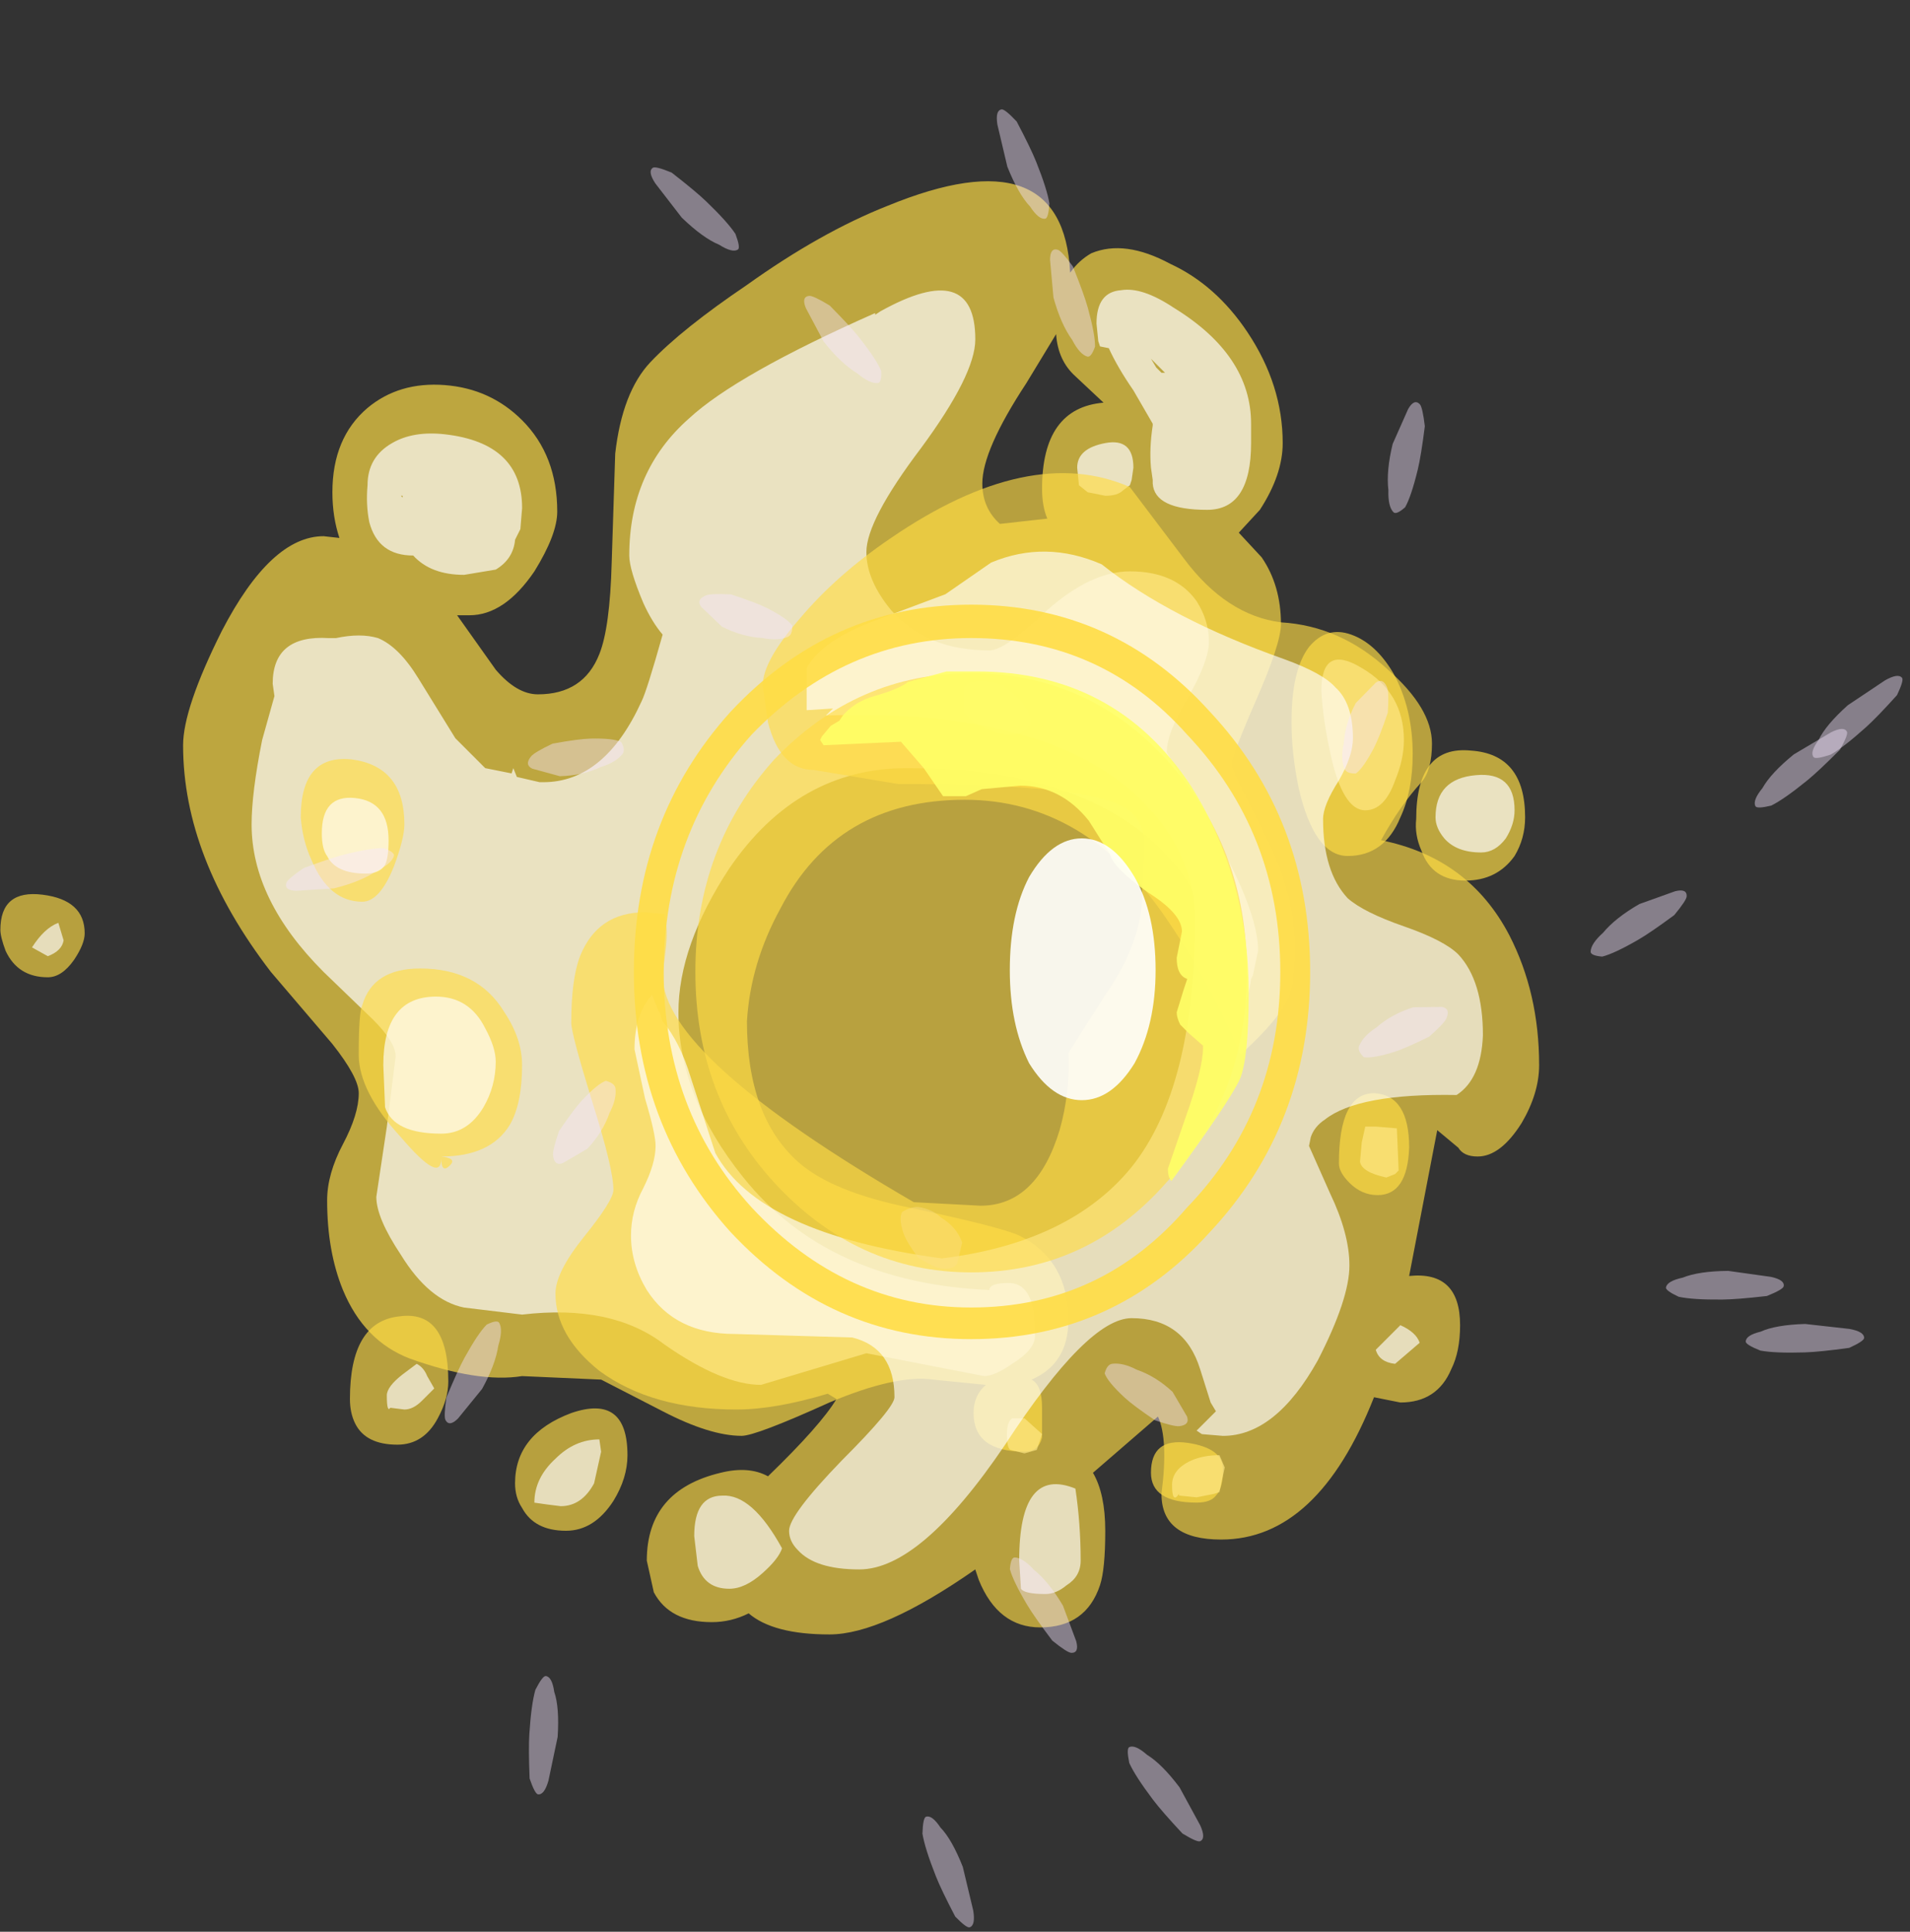 <?xml version="1.0" encoding="UTF-8" standalone="no"?>
<svg xmlns:ffdec="https://www.free-decompiler.com/flash" xmlns:xlink="http://www.w3.org/1999/xlink" ffdec:objectType="frame" height="127.75px" width="126.35px" xmlns="http://www.w3.org/2000/svg">
  <rect width="100%" height="100%" fill="#333333" stroke="none"/>
  <g transform="matrix(1.0, 0.0, 0.0, 1.0, 65.55, 64.85)">
    <use ffdec:characterId="138" height="37.6" transform="matrix(2.324, 0.0, 0.0, 2.324, -53.438, -52.863)" width="38.2" xlink:href="#shape0"/>
    <use ffdec:characterId="139" height="33.05" transform="matrix(2.324, 0.0, 0.0, 2.324, -65.525, -33.571)" width="43.8" xlink:href="#shape1"/>
    <use ffdec:characterId="128" height="3.15" transform="matrix(1.93, 0.981, -0.941, 0.392, -17.536, -26.022)" width="2.8" xlink:href="#sprite0"/>
    <use ffdec:characterId="128" height="3.15" transform="matrix(-0.621, 2.552, -0.527, -0.539, 29.107, -37.367)" width="2.8" xlink:href="#sprite0"/>
    <use ffdec:characterId="128" height="3.15" transform="matrix(-1.583, -1.474, 1.011, -0.117, 11.05, 29.628)" width="2.8" xlink:href="#sprite0"/>
    <use ffdec:characterId="128" height="3.15" transform="matrix(1.269, -2.297, 0.366, 0.659, -36.59, 28.143)" width="2.8" xlink:href="#sprite0"/>
    <use ffdec:characterId="128" height="3.15" transform="matrix(2.01, 1.931, -0.513, 0.341, -21.645, -54.232)" width="2.8" xlink:href="#sprite0"/>
    <use ffdec:characterId="128" height="3.15" transform="matrix(-2.089, 1.874, -0.38, -0.463, 60.806, -19.376)" width="2.8" xlink:href="#sprite0"/>
    <use ffdec:characterId="128" height="3.15" transform="matrix(0.883, 1.251, -1.232, 0.163, 0.888, -20.029)" width="2.8" xlink:href="#sprite0"/>
    <use ffdec:characterId="128" height="3.15" transform="matrix(-1.008, 1.916, -0.379, -0.946, 26.741, -18.059)" width="2.8" xlink:href="#sprite0"/>
    <use ffdec:characterId="128" height="3.15" transform="matrix(-0.503, -1.445, 1.228, 0.184, -5.065, 18.766)" width="2.8" xlink:href="#sprite0"/>
    <use ffdec:characterId="128" height="3.15" transform="matrix(1.475, -1.582, 0.117, 1.011, -29.128, 10.149)" width="2.8" xlink:href="#sprite0"/>
    <use ffdec:characterId="128" height="3.15" transform="matrix(1.624, 2.059, -0.749, 0.082, -10.975, -45.398)" width="2.8" xlink:href="#sprite0"/>
    <use ffdec:characterId="128" height="3.15" transform="matrix(-2.163, 1.758, -0.276, -0.551, 57.015, -15.689)" width="2.8" xlink:href="#sprite0"/>
    <use ffdec:characterId="128" height="3.15" transform="matrix(-1.033, -2.611, 0.566, -0.195, -2.196, 62.878)" width="2.8" xlink:href="#sprite0"/>
    <use ffdec:characterId="128" height="3.15" transform="matrix(-2.269, 1.307, 0.027, -0.751, 45.989, -4.528)" width="2.8" xlink:href="#sprite0"/>
    <use ffdec:characterId="128" height="3.15" transform="matrix(-1.676, -2.222, 0.56, -0.256, 13.062, 57.268)" width="2.8" xlink:href="#sprite0"/>
    <use ffdec:characterId="128" height="3.15" transform="matrix(2.539, -0.629, -0.233, 0.714, -46.278, -7.469)" width="2.8" xlink:href="#sprite0"/>
    <use ffdec:characterId="128" height="3.15" transform="matrix(1.031, 2.582, -0.607, 0.099, 1.556, -57.754)" width="2.8" xlink:href="#sprite0"/>
    <use ffdec:characterId="128" height="3.15" transform="matrix(-2.796, 0.086, 0.008, -0.597, 57.753, 24.465)" width="2.8" xlink:href="#sprite0"/>
    <use ffdec:characterId="128" height="3.15" transform="matrix(-2.061, 0.647, 0.397, -0.936, 29.579, 3.804)" width="2.8" xlink:href="#sprite0"/>
    <use ffdec:characterId="128" height="3.15" transform="matrix(-1.337, -2.253, 0.752, 0.017, 4.269, 44.431)" width="2.8" xlink:href="#sprite0"/>
    <use ffdec:characterId="128" height="3.15" transform="matrix(2.158, -0.053, -0.64, 0.789, -29.525, -15.931)" width="2.8" xlink:href="#sprite0"/>
    <use ffdec:characterId="128" height="3.15" transform="matrix(0.697, 2.523, -0.721, -0.214, 5.434, -48.033)" width="2.8" xlink:href="#sprite0"/>
    <use ffdec:characterId="128" height="3.15" transform="matrix(-2.781, 0.024, 0.128, -0.602, 52.264, 21.058)" width="2.8" xlink:href="#sprite0"/>
    <use ffdec:characterId="128" height="3.15" transform="matrix(0.182, -2.794, 0.594, 0.066, -30.787, 53.72)" width="2.8" xlink:href="#sprite0"/>
    <use ffdec:characterId="140" height="20.9" transform="matrix(2.324, 0.0, 0.0, 2.324, -23.618, -24.863)" width="19.25" xlink:href="#shape3"/>
    <use ffdec:characterId="129" height="17.05" transform="matrix(2.324, 0.0, 0.0, 2.324, -19.55, -20.33)" width="15.7" xlink:href="#shape4"/>
    <use ffdec:characterId="141" height="14.5" transform="matrix(2.324, 0.0, 0.0, 2.324, -11.299, -20.447)" width="12.2" xlink:href="#shape5"/>
  </g>
  <defs>
    <g id="shape0" transform="matrix(1.0, 0.0, 0.0, 1.0, 21.7, 24.55)">
      <path d="M4.15 -22.5 Q5.1 -22.9 6.4 -22.2 7.7 -21.6 8.6 -20.25 9.6 -18.75 9.6 -17.1 9.6 -16.2 8.95 -15.2 L8.35 -14.55 9.0 -13.85 Q9.55 -13.05 9.55 -11.95 9.55 -11.4 8.85 -9.8 8.15 -8.2 8.15 -7.95 8.15 -7.8 9.05 -6.05 9.95 -4.3 9.95 -2.75 9.95 -1.7 9.75 -1.3 9.5 -0.7 8.4 0.3 7.5 -1.8 6.3 -3.55 4.0 -6.95 0.55 -6.95 -3.1 -6.95 -4.7 -3.85 -5.55 -2.3 -5.65 -0.65 -5.65 2.05 -4.2 3.35 -3.25 4.2 -1.05 4.65 1.55 5.2 2.1 5.45 3.5 6.15 3.5 7.85 3.5 9.1 2.45 9.55 2.75 9.7 2.75 10.35 L2.75 11.2 Q2.65 11.6 2.25 11.6 0.8 11.6 0.8 10.5 0.8 10.0 1.15 9.7 L-0.35 9.55 Q-1.4 9.4 -3.3 10.2 -5.4 11.15 -5.8 11.15 -6.7 11.15 -8.05 10.45 L-9.8 9.55 -12.05 9.45 Q-13.3 9.65 -15.25 8.95 -16.55 8.45 -17.15 7.0 -17.6 5.9 -17.6 4.45 -17.6 3.7 -17.15 2.85 -16.7 2.0 -16.7 1.4 -16.7 0.95 -17.45 0.0 L-19.2 -2.05 Q-21.7 -5.3 -21.7 -8.5 -21.7 -9.55 -20.6 -11.75 -19.2 -14.45 -17.7 -14.45 L-17.25 -14.4 Q-17.45 -15.0 -17.45 -15.7 -17.45 -17.25 -16.45 -18.1 -15.55 -18.85 -14.25 -18.75 -12.95 -18.65 -12.05 -17.75 -11.05 -16.75 -11.05 -15.15 -11.05 -14.5 -11.7 -13.45 -12.55 -12.2 -13.55 -12.2 L-13.9 -12.2 -12.8 -10.65 Q-12.2 -9.95 -11.6 -9.95 -10.3 -9.95 -9.85 -11.1 -9.55 -11.85 -9.5 -13.7 L-9.4 -16.8 Q-9.2 -18.55 -8.4 -19.4 -7.5 -20.35 -5.65 -21.6 -3.55 -23.1 -1.65 -23.85 3.35 -25.9 3.55 -21.95 3.8 -22.3 4.15 -22.5 M11.55 -11.65 Q12.25 -11.4 12.75 -10.55 13.3 -9.55 13.3 -8.25 13.3 -7.2 12.95 -6.45 12.5 -5.35 11.45 -5.35 10.5 -5.35 10.05 -7.3 9.85 -8.3 9.85 -9.15 9.85 -10.65 10.35 -11.3 10.85 -11.9 11.55 -11.65 M3.15 -20.2 L2.3 -18.8 Q1.05 -16.9 1.05 -15.95 1.05 -15.25 1.55 -14.8 L2.9 -14.95 Q2.75 -15.3 2.75 -15.8 2.75 -18.1 4.5 -18.25 L3.7 -19.0 Q3.2 -19.45 3.15 -20.2 M16.2 -5.35 Q15.7 -4.65 14.8 -4.65 13.85 -4.65 13.55 -5.5 13.35 -5.95 13.4 -6.4 13.4 -8.5 14.95 -8.35 16.5 -8.25 16.5 -6.45 16.5 -5.85 16.2 -5.35 M13.2 2.95 Q13.15 4.3 12.3 4.3 11.85 4.3 11.5 3.95 11.2 3.65 11.2 3.4 11.2 1.4 12.2 1.4 13.2 1.45 13.2 2.95 M7.7 12.85 Q7.55 13.05 7.15 13.05 5.85 13.05 5.85 12.2 5.85 11.2 6.9 11.35 7.9 11.5 7.9 12.1 7.9 12.65 7.7 12.85" fill="#ffdc45" fill-opacity="0.675" fill-rule="evenodd" stroke="none"/>
      <path d="M4.4 -19.85 L4.35 -20.0 4.3 -20.5 Q4.3 -21.4 5.0 -21.45 5.6 -21.55 6.5 -20.95 8.7 -19.6 8.7 -17.65 L8.7 -17.1 Q8.7 -15.2 7.45 -15.2 5.95 -15.2 5.9 -15.95 L5.9 -16.05 5.85 -16.4 Q5.8 -16.95 5.9 -17.6 L5.9 -17.65 5.35 -18.6 Q4.9 -19.25 4.65 -19.8 L4.4 -19.85 M6.25 -19.1 L5.85 -19.5 6.0 -19.25 6.15 -19.1 6.25 -19.1 M5.3 -16.05 L5.25 -15.9 5.05 -15.75 Q4.9 -15.6 4.55 -15.6 L4.05 -15.7 3.8 -15.9 3.75 -16.4 Q3.75 -16.95 4.55 -17.1 5.35 -17.25 5.35 -16.4 L5.3 -16.05 M2.9 -12.35 Q4.15 -13.45 5.25 -13.45 6.55 -13.45 7.15 -12.6 7.5 -12.05 7.5 -11.45 7.5 -10.9 6.9 -9.85 6.3 -8.85 6.3 -8.3 L7.6 -6.05 Q8.9 -3.8 8.9 -2.65 L8.75 -1.95 8.7 -1.85 Q8.65 -1.4 8.4 -0.85 L7.85 -2.35 7.6 -3.2 7.25 -4.0 6.8 -4.75 Q4.6 -7.85 -1.1 -7.85 -4.2 -7.85 -6.15 -5.0 -7.6 -2.8 -7.6 -0.9 -7.6 1.5 -5.75 3.8 -3.35 6.8 1.25 7.0 1.25 6.8 1.8 6.8 2.35 6.8 2.5 7.55 L2.55 8.3 Q2.55 8.7 1.9 9.1 1.4 9.45 1.1 9.45 L-2.25 8.8 -5.25 9.7 Q-6.35 9.7 -8.0 8.55 -9.5 7.4 -12.05 7.7 L-13.7 7.5 Q-14.7 7.3 -15.5 6.0 -16.2 4.95 -16.2 4.35 L-15.9 2.35 -15.65 0.35 Q-15.65 -0.05 -16.3 -0.7 L-17.7 -2.05 Q-19.75 -4.1 -19.75 -6.25 -19.75 -7.15 -19.45 -8.65 L-19.1 -9.9 -19.15 -10.25 Q-19.15 -11.65 -17.55 -11.55 L-17.35 -11.55 Q-16.65 -11.7 -16.15 -11.55 -15.55 -11.3 -15.0 -10.4 L-13.95 -8.7 -13.1 -7.85 -12.35 -7.7 -12.3 -7.85 -12.2 -7.6 -11.55 -7.45 -11.45 -7.45 Q-9.7 -7.45 -8.65 -9.75 -8.5 -10.05 -8.05 -11.65 -8.35 -12.0 -8.6 -12.55 -9.0 -13.5 -9.0 -13.9 -9.0 -16.3 -7.3 -17.8 -5.95 -19.05 -2.0 -20.8 L-2.0 -20.75 -1.85 -20.85 Q0.85 -22.35 0.85 -20.05 0.85 -19.05 -0.7 -16.95 -2.25 -14.9 -2.25 -14.0 -2.25 -13.2 -1.55 -12.35 -0.55 -11.2 1.25 -11.2 1.7 -11.2 2.9 -12.35 M14.2 -5.85 Q13.95 -6.15 13.95 -6.45 13.95 -7.55 15.1 -7.65 16.2 -7.75 16.2 -6.65 16.2 -6.25 15.95 -5.85 15.65 -5.45 15.25 -5.45 14.55 -5.45 14.2 -5.85 M10.7 -10.05 Q10.7 -11.4 11.85 -10.7 13.05 -10.0 13.05 -8.65 13.05 -8.1 12.8 -7.5 12.5 -6.65 11.95 -6.65 11.3 -6.65 10.95 -8.3 10.75 -9.2 10.7 -10.05 M12.9 3.6 L12.8 3.7 12.55 3.8 Q11.85 3.65 11.8 3.35 L11.85 2.8 11.95 2.35 12.25 2.35 12.85 2.4 12.9 3.6 M7.8 11.7 L7.95 12.05 7.8 12.75 7.65 12.8 7.15 12.9 6.65 12.85 6.65 12.8 Q6.45 13.1 6.45 12.55 6.45 12.1 7.0 11.85 7.35 11.7 7.8 11.7 M2.75 11.1 L2.6 11.55 2.25 11.65 1.85 11.55 Q1.75 11.5 1.75 11.1 1.75 10.75 1.9 10.65 L2.25 10.65 2.75 11.1 M-14.25 -17.35 Q-12.05 -17.1 -12.05 -15.25 L-12.1 -14.65 -12.25 -14.35 Q-12.3 -13.8 -12.8 -13.5 L-13.7 -13.35 Q-14.65 -13.35 -15.15 -13.9 -16.15 -13.9 -16.4 -14.85 -16.5 -15.35 -16.45 -15.9 -16.45 -16.7 -15.75 -17.1 -15.15 -17.45 -14.25 -17.35 M-15.45 -15.55 L-15.45 -15.6 -15.5 -15.6 -15.45 -15.55" fill="#ffffff" fill-opacity="0.675" fill-rule="evenodd" stroke="none"/>
    </g>
    <g id="shape1" transform="matrix(1.0, 0.0, 0.0, 1.0, 26.9, 16.25)">
      <path d="M12.6 -10.65 Q13.85 -9.55 13.85 -8.55 13.85 -7.8 13.55 -7.45 12.95 -6.8 12.4 -5.8 14.9 -5.3 16.05 -3.1 16.9 -1.45 16.9 0.6 16.9 1.4 16.4 2.25 15.8 3.2 15.15 3.2 14.75 3.2 14.6 2.95 L14.0 2.45 13.2 6.6 Q14.65 6.45 14.65 8.0 14.65 8.75 14.4 9.25 14.0 10.2 12.95 10.2 L12.2 10.05 Q10.6 14.1 7.85 14.1 6.15 14.1 6.15 12.8 6.35 11.25 6.05 10.6 L4.2 12.2 Q4.55 12.8 4.55 13.85 4.55 14.95 4.4 15.4 4.0 16.6 2.7 16.6 1.5 16.6 0.95 15.25 L0.85 14.95 Q-1.8 16.8 -3.3 16.8 -4.9 16.8 -5.6 16.2 -6.1 16.45 -6.65 16.45 -7.85 16.45 -8.3 15.6 L-8.5 14.7 Q-8.5 12.7 -6.4 12.2 -5.6 12.0 -5.05 12.3 -3.55 10.85 -3.1 10.1 L-3.35 9.95 Q-4.85 10.4 -5.95 10.4 -8.35 10.4 -9.85 9.3 -11.1 8.3 -11.1 7.1 -11.1 6.5 -10.3 5.5 -9.45 4.45 -9.45 4.15 -9.45 3.55 -10.05 1.65 -10.65 -0.3 -10.65 -0.6 -10.65 -1.85 -10.4 -2.5 -9.9 -3.75 -8.55 -3.75 L-8.0 -3.7 -8.0 -3.65 Q-7.9 -3.35 -7.95 -2.8 L-8.05 -1.95 Q-8.05 0.35 -0.9 4.5 L1.0 4.6 Q2.6 4.6 3.25 2.45 3.55 1.4 3.5 0.25 L4.55 -1.4 Q5.6 -2.9 5.6 -4.3 L5.65 -5.7 Q5.65 -6.35 5.15 -6.7 4.15 -7.4 -1.35 -7.4 L-3.75 -7.8 Q-4.7 -7.8 -5.05 -9.15 L-5.2 -10.2 Q-5.2 -10.9 -4.15 -12.1 -3.1 -13.35 -1.55 -14.4 2.4 -17.1 5.25 -15.85 L6.8 -13.8 Q8.0 -12.2 9.55 -12.0 11.25 -11.9 12.6 -10.65 M-24.8 -2.4 Q-25.15 -1.9 -25.55 -1.9 -26.4 -1.9 -26.75 -2.65 -26.9 -3.05 -26.9 -3.25 -26.9 -4.4 -25.7 -4.25 -24.5 -4.1 -24.5 -3.15 -24.5 -2.85 -24.8 -2.4 M-18.35 -6.45 Q-18.35 -8.25 -16.9 -8.1 -15.4 -7.9 -15.4 -6.25 -15.4 -5.85 -15.7 -5.05 -16.1 -4.05 -16.6 -4.05 -17.55 -4.05 -18.05 -5.25 -18.3 -5.8 -18.35 -6.45 M-12.55 -0.9 Q-12.05 -0.15 -12.05 0.6 -12.05 1.7 -12.4 2.3 -12.95 3.2 -14.35 3.2 -13.9 3.25 -14.1 3.45 -14.35 3.7 -14.35 3.25 -14.35 4.0 -15.5 2.65 -16.7 1.35 -16.7 0.3 -16.7 -0.9 -16.6 -1.1 -16.3 -2.15 -14.95 -2.15 -13.3 -2.15 -12.55 -0.9 M-14.45 10.65 Q-14.85 11.4 -15.6 11.4 -16.5 11.4 -16.8 10.8 -16.95 10.5 -16.95 10.1 -16.95 7.9 -15.55 7.75 -14.15 7.55 -14.15 9.6 -14.15 10.1 -14.45 10.65 M-9.45 13.0 Q-10.0 13.85 -10.8 13.85 -11.7 13.85 -12.05 13.2 -12.25 12.9 -12.25 12.5 -12.25 11.1 -10.65 10.5 -9.05 9.95 -9.05 11.7 -9.05 12.35 -9.45 13.0" fill="#ffdc45" fill-opacity="0.647" fill-rule="evenodd" stroke="none"/>
      <path d="M4.45 -13.65 Q6.4 -12.1 9.65 -10.95 10.75 -10.55 11.1 -10.15 11.6 -9.7 11.6 -8.7 11.6 -8.2 11.2 -7.5 10.75 -6.8 10.75 -6.4 10.75 -4.9 11.45 -4.15 11.9 -3.75 13.05 -3.35 14.2 -2.95 14.6 -2.55 15.3 -1.8 15.3 -0.25 15.25 1.0 14.55 1.45 11.75 1.4 10.8 2.15 10.5 2.35 10.4 2.65 L10.35 2.9 10.95 4.25 Q11.5 5.4 11.5 6.3 11.5 7.25 10.6 9.0 9.4 11.15 7.9 11.15 L7.3 11.1 7.15 11.0 7.7 10.45 7.55 10.2 7.25 9.25 Q6.8 7.8 5.3 7.8 4.05 7.8 1.7 11.4 -0.7 14.95 -2.45 14.95 -3.7 14.95 -4.2 14.4 -4.45 14.15 -4.45 13.85 -4.45 13.4 -2.95 11.85 -1.45 10.35 -1.45 10.05 -1.45 8.65 -2.65 8.35 L-6.0 8.25 Q-7.7 8.25 -8.5 7.0 -8.95 6.25 -8.95 5.45 -8.95 4.75 -8.6 4.1 -8.25 3.4 -8.25 2.9 -8.25 2.55 -8.55 1.55 L-8.85 0.15 Q-8.85 -0.85 -8.35 -1.4 L-8.15 -0.9 -8.15 -0.95 -8.05 -0.65 Q-7.55 -0.05 -7.25 0.95 L-6.55 3.1 Q-5.3 5.4 -0.1 6.1 3.55 5.65 5.3 3.5 7.1 1.25 7.1 -3.55 7.1 -5.6 5.3 -7.2 2.6 -9.55 -3.4 -9.35 L-3.2 -9.55 -3.95 -9.5 -3.95 -10.7 Q-3.5 -11.5 -2.0 -12.05 L0.0 -12.8 1.3 -13.7 Q2.85 -14.35 4.45 -13.65 M12.25 8.7 L12.95 8.0 Q13.4 8.2 13.5 8.5 L12.8 9.1 Q12.35 9.05 12.25 8.7 M3.85 14.7 Q3.85 15.15 3.45 15.4 3.15 15.65 2.85 15.65 2.25 15.65 2.15 15.5 L2.1 14.7 Q2.1 12.0 3.7 12.65 3.85 13.65 3.85 14.7 M-25.1 -2.95 Q-25.15 -2.65 -25.55 -2.5 L-26.0 -2.75 Q-25.65 -3.3 -25.25 -3.45 L-25.1 -2.95 M-17.75 -6.0 Q-17.75 -7.1 -16.8 -7.0 -15.85 -6.9 -15.85 -5.8 -15.85 -5.3 -15.95 -5.1 -16.1 -4.85 -16.5 -4.85 -17.35 -4.85 -17.6 -5.35 -17.75 -5.55 -17.75 -6.0 M-13.1 -0.45 Q-12.8 0.1 -12.8 0.5 -12.8 1.2 -13.15 1.8 -13.6 2.55 -14.35 2.55 -15.7 2.55 -15.95 1.8 L-16.0 0.6 Q-16.0 -1.35 -14.5 -1.35 -13.55 -1.35 -13.1 -0.45 M-15.8 10.35 Q-15.9 10.5 -15.9 10.0 -15.9 9.75 -15.45 9.4 L-15.05 9.1 Q-14.85 9.2 -14.75 9.45 L-14.55 9.8 -14.9 10.15 Q-15.15 10.4 -15.4 10.4 L-15.8 10.35 M-9.8 11.6 L-10.0 12.5 Q-10.35 13.15 -10.95 13.15 L-11.35 13.1 -11.7 13.05 Q-11.7 12.35 -11.1 11.8 -10.55 11.25 -9.85 11.25 L-9.8 11.6 M-6.15 15.5 Q-6.85 15.5 -7.05 14.85 L-7.15 14.0 Q-7.15 12.85 -6.35 12.85 -5.5 12.8 -4.65 14.35 -4.75 14.65 -5.2 15.05 -5.7 15.5 -6.15 15.5" fill="#ffffff" fill-opacity="0.647" fill-rule="evenodd" stroke="none"/>
    </g>
    <g id="sprite0" transform="matrix(1.0, 0.0, 0.0, 1.0, 1.4, 1.4)">
      <use ffdec:characterId="127" height="0.45" transform="matrix(7.0, 0.0, 0.0, 7.0, -1.4, -1.4)" width="0.4" xlink:href="#shape2"/>
    </g>
    <g id="shape2" transform="matrix(1.0, 0.0, 0.0, 1.0, 0.2, 0.2)">
      <path d="M0.15 -0.15 Q0.2 -0.05 0.2 0.0 0.2 0.1 0.15 0.15 0.1 0.25 0.0 0.25 L-0.15 0.15 Q-0.2 0.1 -0.2 0.0 -0.2 -0.05 -0.15 -0.15 -0.05 -0.2 0.0 -0.2 0.1 -0.2 0.15 -0.15" fill="#f7e5ff" fill-opacity="0.427" fill-rule="evenodd" stroke="none"/>
    </g>
    <g id="shape3" transform="matrix(1.0, 0.0, 0.0, 1.0, 1.75, 19.0)">
      <path d="M7.85 -18.05 Q4.25 -18.05 1.6 -15.3 -0.9 -12.5 -0.9 -8.55 -0.9 -4.6 1.6 -1.85 4.25 1.0 7.85 1.0 11.55 1.0 14.0 -1.85 16.65 -4.6 16.65 -8.55 16.65 -12.5 14.0 -15.3 11.55 -18.05 7.85 -18.05 M7.85 -19.0 Q11.9 -19.0 14.65 -15.95 17.5 -12.9 17.5 -8.55 17.5 -4.2 14.65 -1.15 11.9 1.9 7.85 1.9 3.85 1.9 1.0 -1.15 -1.75 -4.2 -1.75 -8.55 -1.75 -12.9 1.0 -15.95 3.85 -19.0 7.85 -19.0" fill="#ffdc45" fill-opacity="0.902" fill-rule="evenodd" stroke="none"/>
    </g>
    <g id="shape4" transform="matrix(1.0, 0.0, 0.0, 1.0, 0.0, 17.05)">
      <path d="M0.0 -8.55 Q0.0 -12.1 2.25 -14.6 4.6 -17.05 7.85 -17.05 11.15 -17.05 13.4 -14.6 15.7 -12.1 15.7 -8.55 15.7 -5.0 13.4 -2.55 11.15 0.0 7.85 0.0 4.6 0.0 2.25 -2.55 0.0 -5.0 0.0 -8.55" fill="#ffdc45" fill-opacity="0.651" fill-rule="evenodd" stroke="none"/>
    </g>
    <g id="shape5" transform="matrix(1.0, 0.0, 0.0, 1.0, -3.55, 17.1)">
      <path d="M3.6 -15.25 L3.85 -15.55 4.1 -15.7 4.2 -15.85 Q4.55 -16.25 5.1 -16.4 5.8 -16.6 6.05 -16.8 L7.15 -17.1 8.0 -17.1 Q11.95 -17.1 14.1 -13.85 15.75 -11.25 15.75 -7.95 15.75 -6.1 15.5 -5.5 15.2 -4.85 13.55 -2.6 13.45 -2.7 13.45 -2.95 L13.95 -4.4 Q14.45 -5.8 14.45 -6.4 L14.45 -6.45 14.05 -6.8 13.8 -7.05 Q13.7 -7.25 13.7 -7.4 L13.9 -8.05 14.0 -8.35 Q13.7 -8.45 13.7 -8.95 L13.85 -9.7 Q13.85 -10.2 12.9 -10.8 11.9 -11.5 11.8 -11.9 L11.2 -12.85 Q10.4 -13.85 9.25 -13.85 L8.15 -13.75 7.7 -13.55 7.05 -13.55 6.5 -14.35 5.85 -15.1 3.65 -15.0 3.55 -15.15 3.6 -15.25" fill="#ffff66" fill-opacity="0.902" fill-rule="evenodd" stroke="none"/>
      <path d="M12.5 -11.25 Q13.1 -10.2 13.1 -8.6 13.1 -7.05 12.5 -5.95 11.85 -4.9 11.0 -4.9 10.15 -4.9 9.5 -5.95 8.95 -7.05 8.95 -8.6 8.95 -10.2 9.5 -11.25 10.15 -12.35 11.0 -12.35 11.85 -12.35 12.5 -11.25" fill="#ffffff" fill-opacity="0.902" fill-rule="evenodd" stroke="none"/>
    </g>
  </defs>
</svg>
